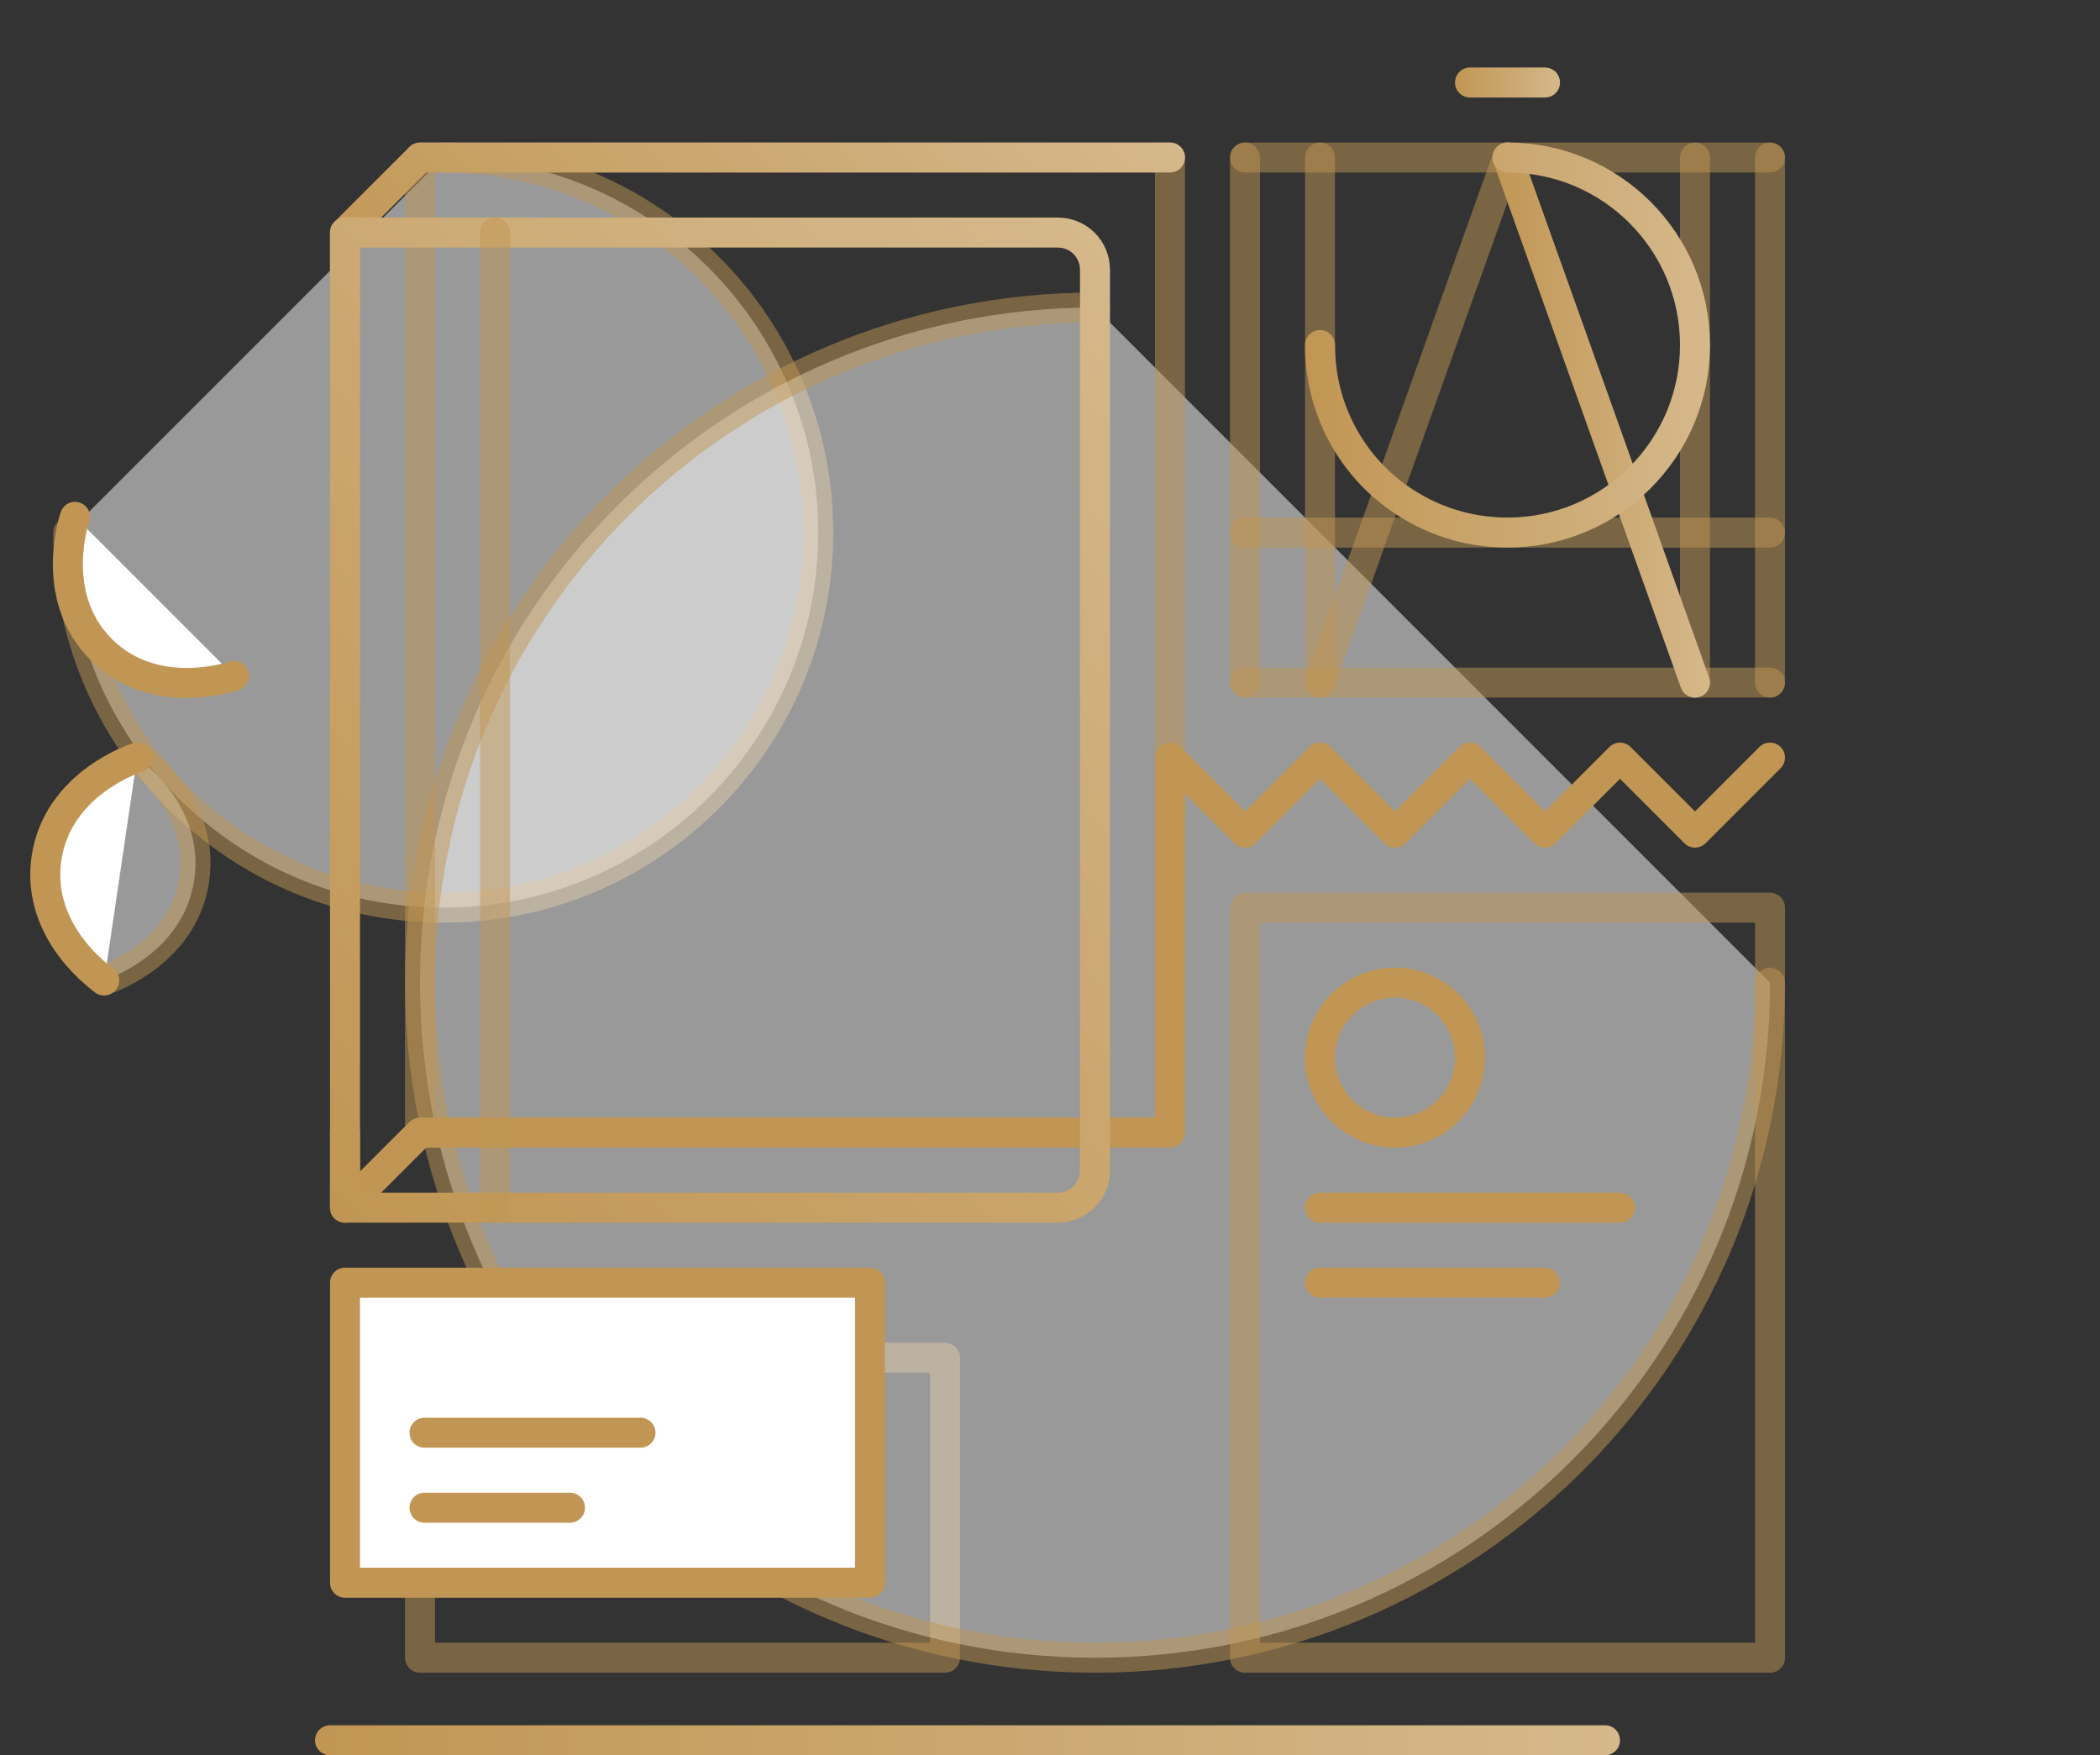 <?xml version="1.0" encoding="utf-8"?>
<!-- Generator: Adobe Illustrator 19.0.0, SVG Export Plug-In . SVG Version: 6.00 Build 0)  -->
<svg version="1.1" id="Layer_1" xmlns="http://www.w3.org/2000/svg" xmlns:xlink="http://www.w3.org/1999/xlink" x="0px" y="0px"
	 width="280px" height="234px" viewBox="-339 164 280 234" style="enable-background:new -339 164 280 234;" xml:space="preserve">
<rect x="-339" y="164" width="280" height="234" fill="#333333" stroke="none"/>
<style type="text/css">
	
		.st0{opacity:0.5;fill:none;stroke:#C19654;stroke-width:4;stroke-linecap:round;stroke-linejoin:round;stroke-miterlimit:10;enable-background:new    ;}
	
		.st1{opacity:0.5;fill:#FFFFFF;stroke:#C19654;stroke-width:4;stroke-linecap:round;stroke-linejoin:round;stroke-miterlimit:10;enable-background:new    ;}
	.st2{fill:#FFFFFF;stroke:#C19654;stroke-width:4;stroke-linecap:round;stroke-linejoin:round;stroke-miterlimit:10;}
	.st3{fill:none;stroke:url(#XMLID_2_);stroke-width:4;stroke-linecap:round;stroke-linejoin:round;stroke-miterlimit:10;}
	.st4{fill:none;stroke:#C19654;stroke-width:4;stroke-linecap:round;stroke-linejoin:round;stroke-miterlimit:10;}
	.st5{fill:none;stroke:url(#XMLID_3_);stroke-width:4;stroke-linecap:round;stroke-linejoin:round;stroke-miterlimit:10;}
	.st6{fill:none;stroke:url(#XMLID_4_);stroke-width:4;stroke-linecap:round;stroke-linejoin:round;stroke-miterlimit:10;}
	.st7{fill:none;stroke:url(#XMLID_5_);stroke-width:4;stroke-linecap:round;stroke-linejoin:round;stroke-miterlimit:10;}
	.st8{fill:none;stroke:url(#XMLID_6_);stroke-width:4;stroke-linecap:round;stroke-linejoin:round;stroke-miterlimit:10;}
	.st9{fill:none;stroke:url(#XMLID_7_);stroke-width:4;stroke-linecap:round;stroke-linejoin:round;stroke-miterlimit:10;}
</style>
<rect id="XMLID_149_" x="-283" y="345" class="st0" width="70" height="40"/>
<g id="XMLID_144_">
	<path id="XMLID_148_" class="st1" d="M-279.9,185c27.6,0,50,22.4,50,50s-22.4,50-50,50s-50-22.4-50-50"/>
	<path id="XMLID_147_" class="st2" d="M-329,232.9c0,0-3.7,10.5,3.5,17.7c7.2,7.2,17.7,3.5,17.7,3.5"/>
	<path id="XMLID_146_" class="st1" d="M-325.2,294.7c0,0,10.6-3.3,12.1-13.4c1.5-10.1-7.6-16.3-7.6-16.3"/>
	<path id="XMLID_145_" class="st2" d="M-320.7,265c0,0-10.6,3.3-12.1,13.4s7.7,16.3,7.7,16.3"/>
</g>
<path id="XMLID_143_" class="st1" d="M-103,295c0,49.7-40.3,90-90,90s-90-40.3-90-90s40.3-90,90-90"/>
<rect id="XMLID_142_" x="-283" y="185" class="st0" width="100" height="130"/>
<linearGradient id="XMLID_2_" gradientUnits="userSpaceOnUse" x1="-274.414" y1="337.586" x2="-206.586" y2="405.414" gradientTransform="matrix(1 0 0 -1 0 564)">
	<stop  offset="0" style="stop-color:#C19654"/>
	<stop  offset="1" style="stop-color:#D5B88B"/>
</linearGradient>
<polyline id="XMLID_140_" class="st3" points="-183,185 -283,185 -293,195 -293,205 "/>
<polyline id="XMLID_139_" class="st4" points="-293,315 -293,325 -283,315 -183,315 -183,265 -173,275 -163,265 -153,275 -143,265 
	-133,275 -123,265 -113,275 -103,265 "/>
<linearGradient id="XMLID_3_" gradientUnits="userSpaceOnUse" x1="-302.639" y1="245.811" x2="-186.261" y2="362.189" gradientTransform="matrix(1 0 0 -1 0 564)">
	<stop  offset="0" style="stop-color:#C19654"/>
	<stop  offset="1" style="stop-color:#D5B88B"/>
</linearGradient>
<path id="XMLID_138_" class="st5" d="M-198,325h-95V195h95c2.8,0,5,2.2,5,5v120C-193,322.8-195.2,325-198,325z"/>
<line id="XMLID_137_" class="st0" x1="-173" y1="255" x2="-103" y2="255"/>
<line id="XMLID_136_" class="st0" x1="-173" y1="235" x2="-103" y2="235"/>
<line id="XMLID_135_" class="st0" x1="-113" y1="255" x2="-113" y2="185"/>
<line id="XMLID_134_" class="st0" x1="-163" y1="255" x2="-163" y2="185"/>
<line id="XMLID_133_" class="st0" x1="-173" y1="255" x2="-173" y2="185"/>
<line id="XMLID_132_" class="st0" x1="-103" y1="255" x2="-103" y2="185"/>
<linearGradient id="XMLID_4_" gradientUnits="userSpaceOnUse" x1="-145" y1="389" x2="-131" y2="389" gradientTransform="matrix(1 0 0 -1 0 564)">
	<stop  offset="0" style="stop-color:#C19654"/>
	<stop  offset="1" style="stop-color:#D5B88B"/>
</linearGradient>
<line id="XMLID_131_" class="st6" x1="-143" y1="175" x2="-133" y2="175"/>
<linearGradient id="XMLID_5_" gradientUnits="userSpaceOnUse" x1="-297" y1="168" x2="-123" y2="168" gradientTransform="matrix(1 0 0 -1 0 564)">
	<stop  offset="0" style="stop-color:#C19654"/>
	<stop  offset="1" style="stop-color:#D5B88B"/>
</linearGradient>
<line id="XMLID_141_" class="st7" x1="-295" y1="396" x2="-125" y2="396"/>
<line id="XMLID_130_" class="st0" x1="-173" y1="185" x2="-103" y2="185"/>
<line id="XMLID_129_" class="st0" x1="-138" y1="185" x2="-163" y2="255"/>
<linearGradient id="XMLID_6_" gradientUnits="userSpaceOnUse" x1="-140" y1="344" x2="-111" y2="344" gradientTransform="matrix(1 0 0 -1 0 564)">
	<stop  offset="0" style="stop-color:#C19654"/>
	<stop  offset="1" style="stop-color:#D5B88B"/>
</linearGradient>
<line id="XMLID_128_" class="st8" x1="-138" y1="185" x2="-113" y2="255"/>
<line id="XMLID_127_" class="st0" x1="-273" y1="195" x2="-273" y2="325"/>
<rect id="XMLID_126_" x="-173" y="285" class="st0" width="70" height="100"/>
<linearGradient id="XMLID_7_" gradientUnits="userSpaceOnUse" x1="-165" y1="354" x2="-111" y2="354" gradientTransform="matrix(1 0 0 -1 0 564)">
	<stop  offset="0" style="stop-color:#C19654"/>
	<stop  offset="1" style="stop-color:#D5B88B"/>
</linearGradient>
<path id="XMLID_125_" class="st9" d="M-138,185c13.8,0,25,11.2,25,25s-11.2,25-25,25c-5.4,0-10.4-1.7-14.5-4.6
	c-6.4-4.5-10.5-12-10.5-20.4"/>
<rect id="XMLID_124_" x="-293" y="335" class="st2" width="70" height="40"/>
<line id="XMLID_123_" class="st4" x1="-282.4" y1="365" x2="-263" y2="365"/>
<line id="XMLID_122_" class="st4" x1="-282.4" y1="355" x2="-253.6" y2="355"/>
<line id="XMLID_121_" class="st4" x1="-163" y1="325" x2="-123" y2="325"/>
<line id="XMLID_120_" class="st4" x1="-163" y1="335" x2="-133" y2="335"/>
<circle id="XMLID_119_" class="st4" cx="-153" cy="305" r="10"/>
</svg>
